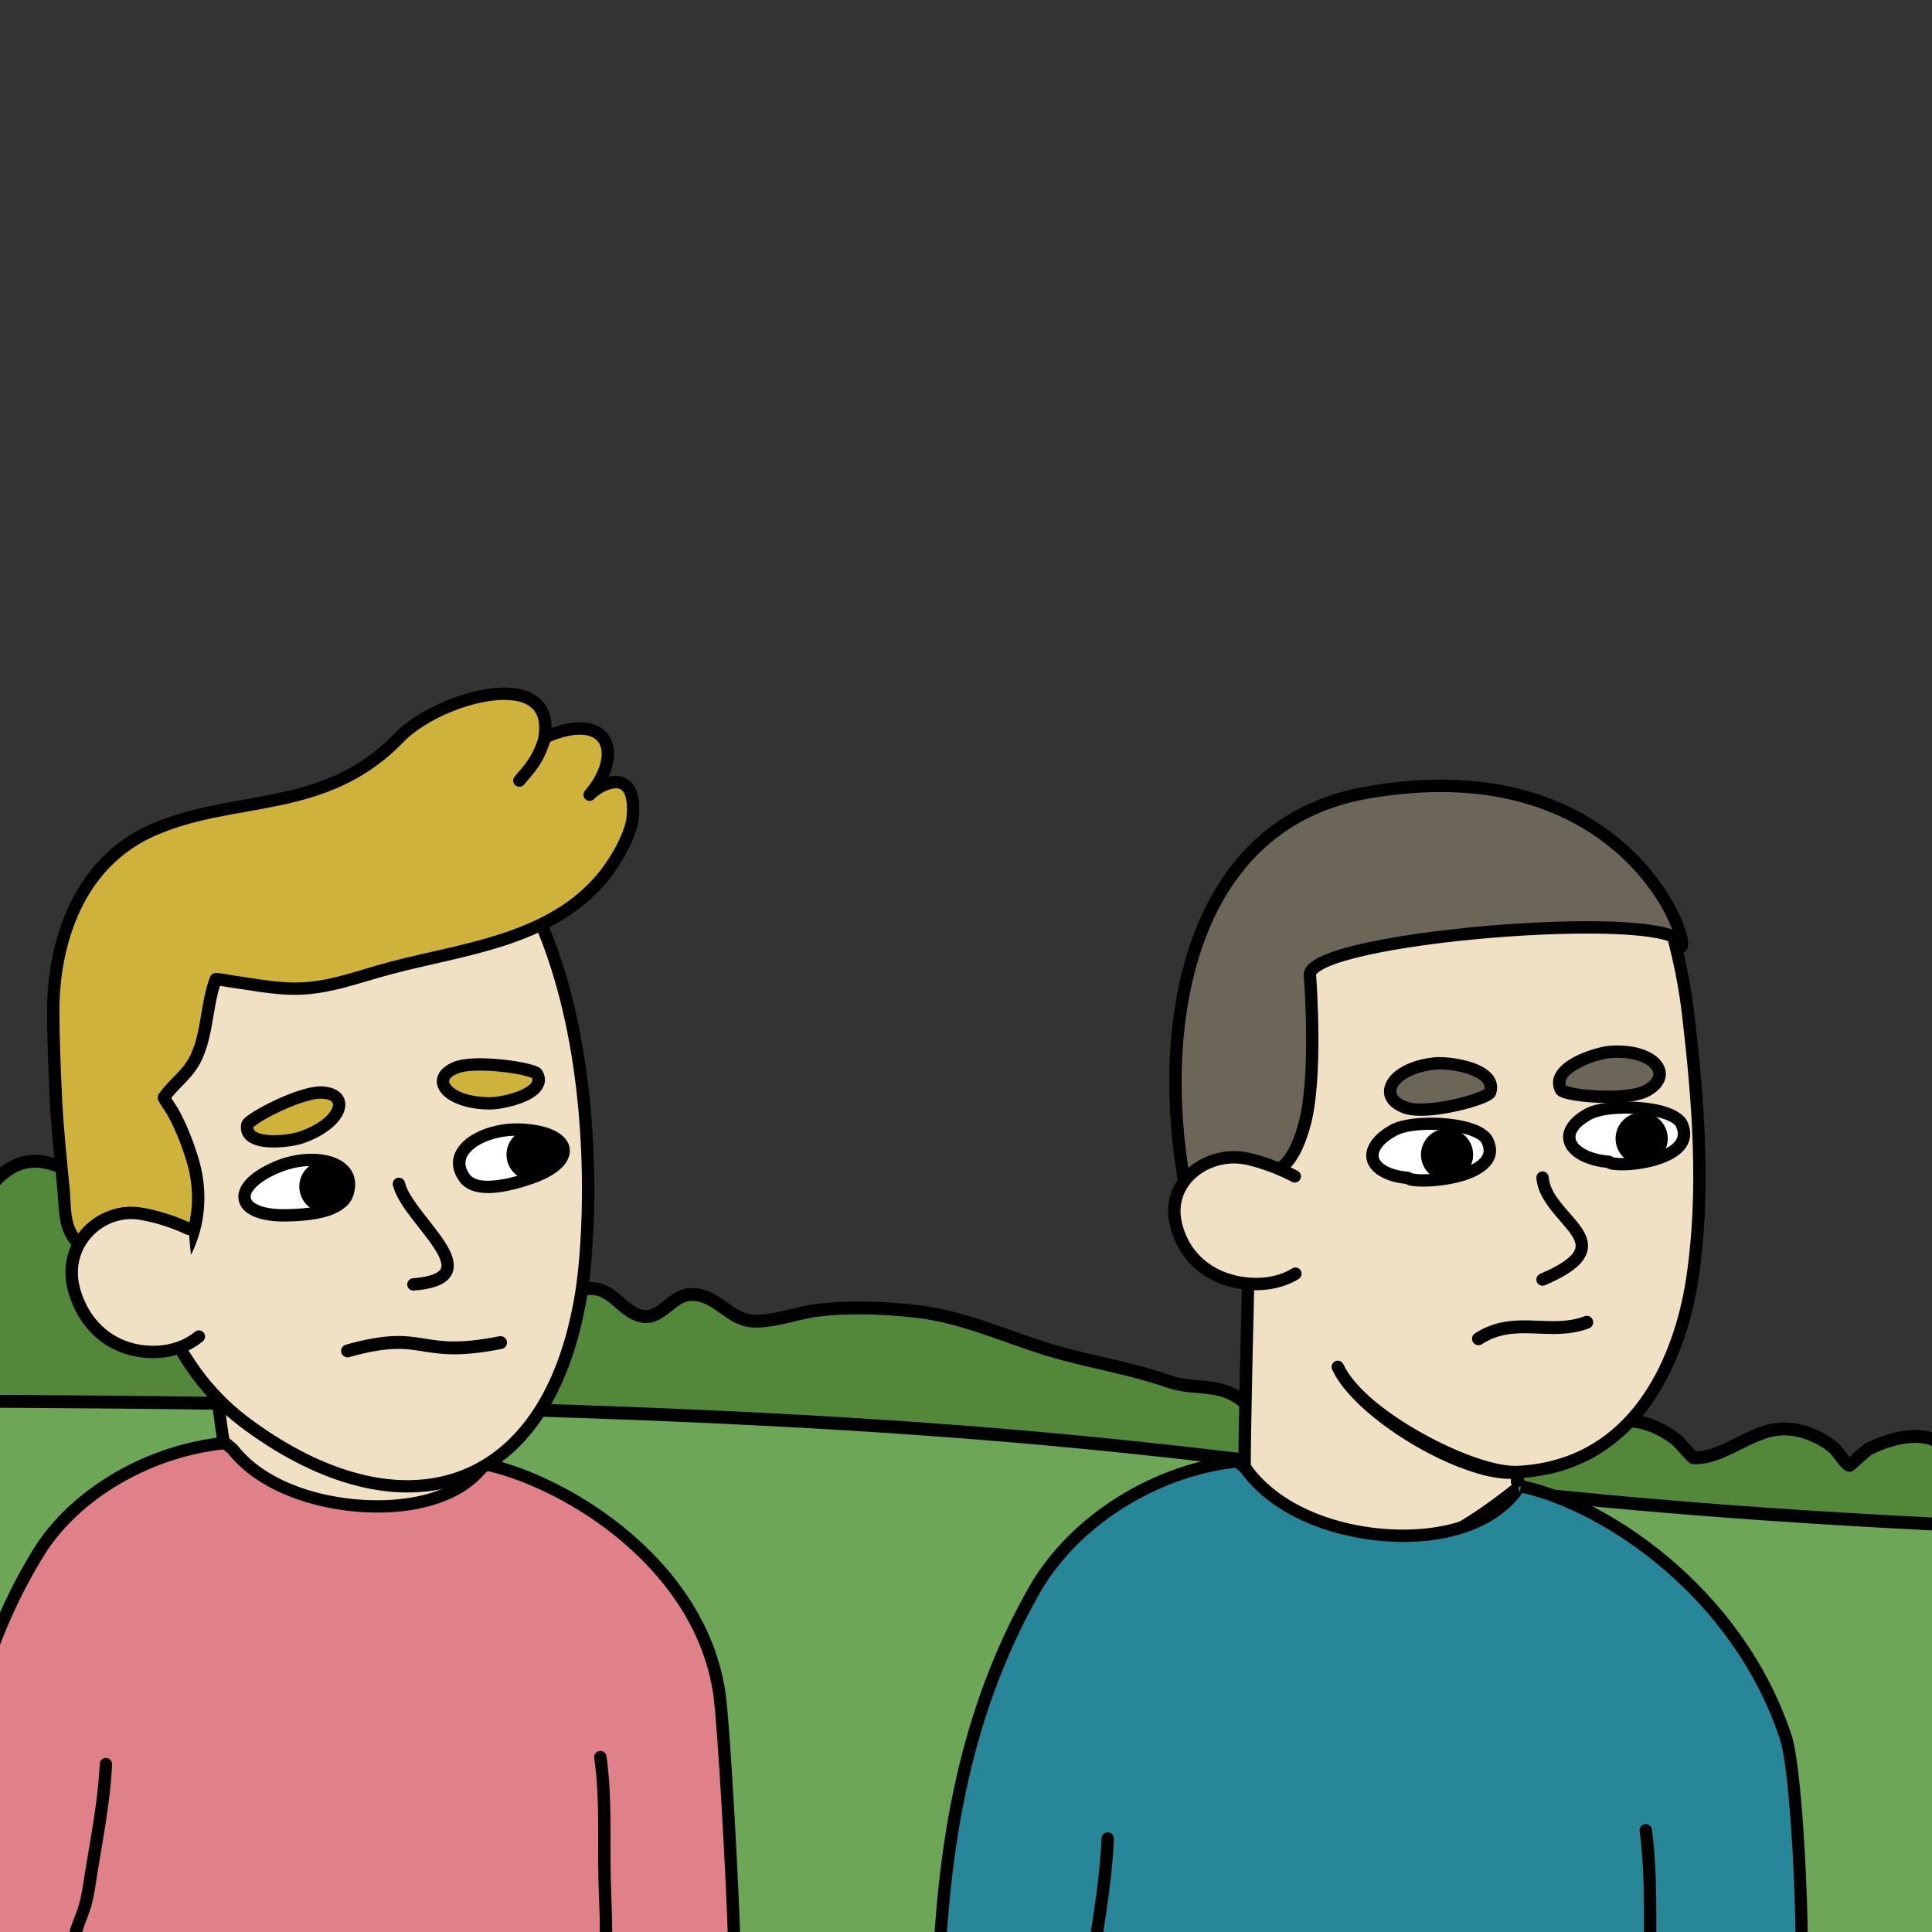 <?xml version="1.0" encoding="UTF-8" standalone="no"?>
<!DOCTYPE svg PUBLIC "-//W3C//DTD SVG 1.1//EN" "http://www.w3.org/Graphics/SVG/1.1/DTD/svg11.dtd">
<svg width="100%" height="100%" viewBox="0 0 300 300" version="1.1" xmlns="http://www.w3.org/2000/svg" xmlns:xlink="http://www.w3.org/1999/xlink" xml:space="preserve" xmlns:serif="http://www.serif.com/" style="fill-rule:evenodd;clip-rule:evenodd;stroke-linecap:round;stroke-linejoin:round;stroke-miterlimit:1.5;">
    <rect x="0" y="0" width="300" height="300" fill="#333333" stroke="none"/>
    <g id="grass_backwards" transform="matrix(-1,0,0,1,300.409,46.052)">
        <g transform="matrix(0.989,-0.15,0.15,0.989,-21.005,35.122)">
            <path d="M-11.518,208.106L303.481,189.214C306.92,186.053 308.506,163.75 308.867,159.695L303.481,149.865C296.796,139.227 286.775,150.249 278.668,151.345C272.815,152.137 267.32,148.488 261.422,148.862C255.135,149.261 250.172,153.529 244.074,154.74C239.432,155.661 235.236,152.593 230.679,152.692C226.423,152.784 222.852,155.812 218.691,156.443C215.201,156.971 212.429,152.077 208.672,151.902C205.376,151.748 203.406,155.223 200.27,154.995C197.488,154.793 196.531,150.98 193.582,150.519C189.673,149.91 187.232,153.531 183.563,153.17C180.368,152.856 177.065,150.926 173.973,150.044C169.185,148.678 163.583,148.065 158.622,147.881C151.458,147.616 144.614,149.629 137.607,150.676C131.147,151.641 124.846,151.526 118.364,152.766C114.439,153.517 111.068,151.852 107.186,153.672C105.416,154.502 103.534,156.595 101.594,156.687C99.036,156.81 96.857,154.894 94.179,155.199C93.035,155.329 91.89,155.648 90.826,156.082C90.296,156.298 89.648,157.346 89.309,156.886C86.154,152.595 82.29,151.06 76.836,152.109C76.012,152.268 73.165,153.828 72.349,153.671C69.27,153.082 67.96,149.683 64.989,148.857C61.536,147.898 58.397,150.145 55.923,152.217C55.319,152.723 53.002,154.573 52.126,153.905C50.606,152.747 50.513,150.089 48.763,148.916C45.95,147.031 41.438,148.501 38.867,150.022C38.562,150.202 36.178,152.291 35.969,152.264C30.889,151.602 27.495,145.976 21.969,145.634C19.552,145.484 16.774,146.186 14.699,147.48C14.145,147.825 12.455,149.75 11.914,149.807C11.78,149.822 9.845,147.226 9.321,146.841C6.763,144.959 1.862,142.69 -1.31,144.227C-4.051,145.555 -4.738,149.234 -5.157,151.86C-6.101,157.782 -6.693,163.392 -5.502,169.322C-5.346,170.098 -11.696,207.213 -11.518,208.106Z" style="fill:rgb(83,135,57);stroke:black;stroke-width:2px;"/>
        </g>
        <g transform="matrix(1,0,0,1,0,1)">
            <path d="M403.872,170.875C67.835,167.585 142.506,185.581 -37.157,191.08L-65.503,330.599L403.872,330.599L403.872,170.875Z" style="fill:rgb(109,166,86);stroke:black;stroke-width:2px;"/>
        </g>
    </g>
    <g id="blue" transform="matrix(-1.175,0,0,1.175,397.793,-37.639)">
        <path d="M119.276,150.233C117.459,154.548 116.036,161.101 115.489,165.744C114.119,177.363 113.16,189.392 114.901,201.017C115.621,205.829 119.397,225.638 137.955,226.563C143.808,226.855 158.704,219.251 161.757,212.668C158.753,219.314 143.823,227.629 137.955,226.563C138.295,229.724 137.804,225.492 137.955,228.671C144.858,234.063 162.263,247.657 174.068,225.803C174.118,219.114 172.76,163.608 171.96,156.936L119.276,150.233Z" style="fill:rgb(240,225,196);"/>
        <path d="M137.141,227.33C118.693,225.877 114.824,206.027 114.092,201.138C112.341,189.441 113.299,177.339 114.677,165.648C115.232,160.938 116.679,154.293 118.523,149.916C118.665,149.578 119.015,149.376 119.379,149.422L172.063,156.125C172.435,156.172 172.727,156.466 172.771,156.839C173.573,163.521 174.935,219.11 174.886,225.809C174.885,225.942 174.851,226.074 174.787,226.191C171.114,232.991 166.889,236.451 162.622,237.856C158.602,239.178 154.519,238.684 150.743,237.342C145.239,235.384 140.401,231.619 137.452,229.316C137.264,229.169 137.15,228.948 137.138,228.71C137.103,227.961 137.118,227.542 137.141,227.33ZM162.499,213.012L162.499,213.012L162.498,213.013C160.634,217.124 154.39,221.896 148.356,224.784C144.806,226.483 141.329,227.515 138.864,227.466C138.888,227.764 138.891,227.887 138.888,227.912C138.868,228.069 138.817,228.183 138.762,228.264C141.633,230.505 146.157,233.976 151.291,235.801C154.731,237.025 158.449,237.508 162.111,236.303C166.035,235.011 169.865,231.79 173.251,225.594C173.274,218.268 172.011,166.515 171.213,157.665C171.213,157.665 119.796,151.123 119.796,151.123L119.796,151.123C118.117,155.367 116.816,161.464 116.3,165.84C114.939,177.387 113.979,189.342 115.709,200.896C116.408,205.564 119.993,224.85 137.996,225.747C140.826,225.888 145.83,224.079 150.509,221.479C155.178,218.885 159.542,215.501 161.016,212.324C161.205,211.916 161.689,211.738 162.098,211.925C162.507,212.113 162.687,212.595 162.502,213.005L162.499,213.012Z"/>
        <g transform="matrix(-0.851,0,0,0.851,338.68,32.046)">
            <path d="M261.29,146.94C262.489,140.777 203.885,145.299 203.57,151.337C203.57,151.337 204.767,166.586 202.841,174.185C202.24,176.553 200.873,180.747 198.299,181.765C195.575,182.841 185.008,188.244 184.836,187.456C179.049,160.977 184.002,128.156 212.202,123.113C251.475,116.09 262.408,145.166 261.29,146.94Z" style="fill:rgb(108,102,88);"/>
            <path d="M260.345,146.77C260.264,147.219 260.511,147.664 260.936,147.833C261.366,148.003 261.856,147.843 262.102,147.452C262.267,147.191 262.404,146.572 262.23,145.663C261.969,144.3 261.095,141.931 259.422,139.184C254.001,130.279 240.128,117.144 212.033,122.168C197.546,124.759 189.013,134.465 184.863,146.943C180.772,159.242 180.968,174.254 183.898,187.661C183.979,188.032 184.366,188.627 185.34,188.465C187.227,188.15 196.166,183.64 198.652,182.657C199.86,182.18 200.868,181.133 201.657,179.838C202.716,178.098 203.392,175.915 203.771,174.421C205.637,167.063 204.628,152.627 204.534,151.352C204.556,151.269 204.639,151.202 204.724,151.117C204.877,150.965 205.077,150.818 205.317,150.67C206.429,149.985 208.276,149.348 210.624,148.749C220.158,146.317 237.679,144.71 249.387,144.991C251.521,145.042 253.461,145.156 255.121,145.34C256.977,145.547 258.472,145.834 259.47,146.233C259.783,146.358 260.039,146.489 260.222,146.64C260.256,146.668 260.286,146.696 260.312,146.725C260.323,146.737 260.337,146.758 260.345,146.77ZM259.84,144.327C257.717,143.599 254.001,143.181 249.433,143.071C235.847,142.745 214.554,144.949 206.465,148.018C205.121,148.528 204.115,149.077 203.508,149.626C202.915,150.16 202.64,150.734 202.612,151.287C202.609,151.329 202.61,151.37 202.613,151.412C202.613,151.412 203.81,166.454 201.91,173.949C201.568,175.297 200.972,177.271 200.017,178.84C199.462,179.752 198.797,180.536 197.946,180.872C195.724,181.75 188.221,185.569 185.597,186.419C182.91,173.56 182.781,159.287 186.685,147.549C190.614,135.737 198.657,126.511 212.371,124.058C239.259,119.25 252.594,131.66 257.782,140.183C258.734,141.747 259.41,143.173 259.84,144.327Z"/>
        </g>
        <g id="ear" transform="matrix(-0.851,0,0,0.851,338.68,32.046)">
            <path d="M201.227,182.666C199.018,181.493 196.483,180.54 194.058,179.964C188.005,178.528 181.22,183.156 182.734,189.94C184.056,195.861 188.991,199.229 194.919,199.386C197.071,199.443 199.481,198.938 201.324,197.778" style="fill:rgb(240,225,196);"/>
            <path d="M201.677,181.818C199.397,180.608 196.782,179.624 194.28,179.03C187.575,177.439 180.12,182.635 181.797,190.149C183.22,196.524 188.511,200.176 194.894,200.345C197.227,200.407 199.837,199.848 201.836,198.59C202.284,198.308 202.419,197.715 202.137,197.266C201.855,196.818 201.261,196.683 200.813,196.965C199.125,198.028 196.915,198.478 194.945,198.426C189.47,198.281 184.892,195.199 183.671,189.73C182.32,183.677 188.435,179.616 193.837,180.898C196.184,181.456 198.638,182.378 200.777,183.514C201.245,183.762 201.826,183.584 202.075,183.116C202.323,182.648 202.145,182.067 201.677,181.818Z"/>
        </g>
        <g id="nose" transform="matrix(1,0,0,1,20.342,6.853)">
            <path d="M114.355,180.802C113.888,186.595 102.911,189.396 114.355,194.276" style="fill:rgb(240,225,196);"/>
            <path d="M115.17,180.868C114.969,183.355 113.026,185.365 111.478,187.173C110.983,187.752 110.537,188.307 110.253,188.861C110.037,189.282 109.916,189.696 110.016,190.122C110.127,190.596 110.485,191.058 111.118,191.565C111.895,192.187 113.048,192.83 114.676,193.524C115.09,193.701 115.284,194.182 115.107,194.597C114.93,195.011 114.449,195.205 114.034,195.028C111.849,194.096 110.442,193.221 109.594,192.4C108.923,191.751 108.568,191.112 108.424,190.494C108.237,189.694 108.394,188.906 108.798,188.116C109.134,187.46 109.65,186.795 110.237,186.11C110.941,185.287 111.752,184.429 112.407,183.491C112.994,182.652 113.459,181.75 113.54,180.736C113.576,180.287 113.971,179.951 114.421,179.987C114.87,180.024 115.206,180.418 115.17,180.868Z"/>
        </g>
        <g id="blue_suspect_face">
            <g transform="matrix(0.963,-0.271,0.271,0.963,-41.776,45.071)">
                <path d="M127.056,166.564C121.551,164.597 118.044,167.232 121.076,170.202C123.267,172.347 131.397,173.795 131.987,173.158C134.222,170.747 128.86,167.209 127.056,166.564Z" style="fill:rgb(108,102,88);"/>
                <path d="M127.331,165.794C128.499,166.212 131.051,167.753 132.384,169.482C133.478,170.902 133.775,172.432 132.587,173.714C132.474,173.835 132.292,173.965 132.016,174.04C131.761,174.109 131.34,174.143 130.798,174.118C129.274,174.047 126.593,173.55 124.301,172.776C122.688,172.232 121.27,171.536 120.504,170.786C118.894,169.209 118.843,167.663 119.625,166.59C120.075,165.973 120.854,165.475 121.917,165.233C123.284,164.921 125.167,165.021 127.331,165.794L127.331,165.794ZM131.501,172.464C131.939,171.848 131.604,171.148 131.089,170.48C129.952,169.006 127.777,167.69 126.781,167.334L126.781,167.334C124.794,166.624 123.099,166.545 121.952,166.917C121.332,167.118 120.885,167.432 120.791,167.897C120.688,168.407 120.999,168.983 121.648,169.618C122.199,170.157 123.179,170.629 124.3,171.043C126.115,171.712 128.299,172.196 129.886,172.395C130.529,172.476 131.253,172.469 131.501,172.464Z"/>
            </g>
            <g transform="matrix(-0.902,-0.431,-0.431,0.902,335.309,77.088)">
                <path d="M127.056,166.564C121.551,164.597 118.044,167.232 121.076,170.202C123.267,172.347 131.397,173.795 131.987,173.158C134.222,170.747 128.86,167.209 127.056,166.564Z" style="fill:rgb(108,102,88);"/>
                <path d="M127.331,165.794C125.167,165.021 123.284,164.921 121.917,165.233C120.854,165.475 120.075,165.973 119.625,166.59C118.843,167.663 118.894,169.209 120.504,170.786C121.27,171.536 122.688,172.232 124.301,172.776C126.593,173.55 129.274,174.047 130.798,174.118C131.34,174.143 131.761,174.109 132.016,174.04C132.292,173.965 132.474,173.835 132.587,173.714C133.775,172.432 133.478,170.902 132.384,169.482C131.051,167.753 128.499,166.212 127.331,165.794L127.331,165.794ZM131.501,172.464C131.253,172.469 130.529,172.476 129.886,172.395C128.299,172.196 126.115,171.712 124.3,171.043C123.179,170.629 122.199,170.157 121.648,169.618C120.999,168.983 120.688,168.407 120.791,167.897C120.885,167.432 121.332,167.118 121.952,166.917C123.099,166.544 124.794,166.624 126.781,167.334C127.777,167.69 129.952,169.006 131.089,170.48C131.604,171.148 131.939,171.848 131.501,172.464Z"/>
            </g>
            <g transform="matrix(-1.257,0.475,-0.475,-1.257,363.515,349.706)">
                <path d="M122.232,176.762C118.491,175.699 116.152,177.494 118.649,180.423C120.16,182.196 126.231,184.114 127.596,182.767C130.56,179.841 122.76,176.256 122.232,176.762Z" style="fill:white;"/>
                <path d="M122.215,176.126C122.308,176.108 122.414,176.101 122.535,176.11C123.086,176.151 124.297,176.586 125.507,177.288C126.63,177.939 127.748,178.815 128.355,179.754C128.71,180.303 128.898,180.878 128.872,181.45C128.844,182.036 128.599,182.632 128.023,183.2C127.523,183.694 126.521,183.907 125.292,183.795C122.795,183.568 119.311,182.137 118.186,180.818C116.97,179.391 116.803,178.154 117.203,177.304C117.465,176.749 117.975,176.314 118.702,176.068C119.577,175.773 120.8,175.754 122.215,176.126ZM122.582,177.26C122.61,177.241 122.633,177.22 122.654,177.201C122.631,177.222 122.607,177.242 122.582,177.26ZM122.454,177.328C122.332,177.376 122.196,177.384 122.066,177.347C121.052,177.059 120.153,176.993 119.451,177.128C118.899,177.234 118.479,177.451 118.304,177.822C118.196,178.052 118.196,178.329 118.288,178.646C118.408,179.061 118.681,179.523 119.112,180.028C120.103,181.191 123.202,182.383 125.402,182.584C125.846,182.624 126.252,182.623 126.592,182.565C126.835,182.523 127.039,182.461 127.168,182.334C127.482,182.024 127.641,181.713 127.656,181.394C127.672,181.061 127.54,180.734 127.333,180.414C126.818,179.617 125.85,178.894 124.897,178.341C124.192,177.932 123.491,177.618 122.963,177.447C122.773,177.386 122.543,177.344 122.454,177.328Z"/>
            </g>
            <g transform="matrix(-0.851,0,0,0.851,341.491,34.026)">
                <path d="M249.871,202.997C244.109,205.176 238.679,201.896 233.052,205.558" style="fill:none;stroke:black;stroke-width:2px;"/>
            </g>
            <g transform="matrix(1.323,0,0,1.323,-27.842,-58.692)">
                <circle cx="112.954" cy="182.309" r="2.606"/>
            </g>
            <g transform="matrix(-1.257,0.475,-0.475,-1.257,389.234,351.829)">
                <path d="M121.64,176.538C117.898,175.475 116.152,177.494 118.649,180.423C120.16,182.196 126.184,184.064 127.596,182.767C130.832,179.795 122.167,176.032 121.64,176.538Z" style="fill:white;"/>
                <path d="M121.641,175.908C121.773,175.884 121.93,175.88 122.113,175.907C122.943,176.034 124.82,176.785 126.372,177.846C128.56,179.341 129.944,181.436 128.007,183.215C127.494,183.687 126.491,183.886 125.27,183.773C122.771,183.544 119.311,182.137 118.186,180.818C116.67,179.039 116.611,177.499 117.33,176.603C118.006,175.76 119.535,175.351 121.642,175.908L121.641,175.908ZM121.857,177.106C121.736,177.152 121.602,177.159 121.473,177.123C120.633,176.884 119.906,176.811 119.322,176.888C118.855,176.949 118.492,177.1 118.279,177.364C118.089,177.602 118.048,177.924 118.131,178.3C118.243,178.809 118.568,179.39 119.112,180.028C119.96,181.023 122.344,182.015 124.389,182.416C125.188,182.572 125.935,182.638 126.518,182.557C126.799,182.518 127.035,182.456 127.184,182.319C127.523,182.007 127.696,181.695 127.708,181.37C127.721,181.029 127.569,180.694 127.338,180.365C126.955,179.819 126.352,179.306 125.685,178.85C124.588,178.1 123.314,177.514 122.458,177.243C122.227,177.171 121.953,177.122 121.857,177.106Z"/>
            </g>
            <g transform="matrix(1.323,0,0,1.323,-2.123,-56.569)">
                <circle cx="112.954" cy="182.309" r="2.606"/>
            </g>
        </g>
        <g id="body">
            <path d="M121.053,273.913C120.21,280.372 120.583,286.482 120.436,292.963C120.336,297.404 120.153,299.315 120.28,303.755M192.154,275.003C192.422,281.213 193.661,287.506 194.525,293.641C195.307,299.192 196.052,298.245 197.086,303.755M174.993,225.15C185.728,226.244 196.617,232.915 201.9,242.247C211.639,259.447 214.239,277.946 214.668,297.485C214.802,303.556 213.91,297.73 214.668,303.755C214.668,303.755 211.621,314.592 100.878,300.4C99.755,292.906 100.915,266.554 102.554,261.605C109.018,242.092 126.87,230.634 137.67,228.419L137.895,228.673C140.748,232.806 145.829,234.489 150.596,234.889C158.603,235.561 168.993,232.972 173.938,226.099L174.993,225.15Z" style="fill:rgb(39,134,152);"/>
            <path d="M215.19,301.032C215.218,301.369 215.296,302.199 215.479,303.653C215.493,303.761 215.485,303.871 215.455,303.976C215.455,303.976 215.367,304.676 213.852,305.489C212.729,306.091 210.615,306.86 206.631,307.469C196.348,309.041 173.185,309.619 121.095,303.678L121.097,303.732C121.11,304.182 120.754,304.559 120.303,304.572C119.852,304.585 119.476,304.229 119.463,303.778L119.455,303.49C113.59,302.814 107.373,302.057 100.774,301.211C100.411,301.165 100.123,300.883 100.069,300.522C98.935,292.953 100.123,266.345 101.778,261.348C108.351,241.505 126.522,229.871 137.506,227.618L137.67,229.236C137.67,229.236 138.283,227.878 138.283,227.878C138.283,227.878 138.305,227.903 138.507,228.131C138.528,228.156 138.549,228.181 138.567,228.208C141.28,232.138 146.132,233.694 150.664,234.074C158.413,234.725 168.489,232.273 173.274,225.621C173.309,225.574 173.348,225.53 173.391,225.491L174.447,224.542C174.618,224.388 174.846,224.314 175.076,224.337C186.063,225.456 197.203,232.293 202.611,241.844C212.418,259.165 215.053,277.79 215.485,297.467C215.528,299.413 215.458,300.214 215.381,300.557C215.329,300.788 215.258,300.933 215.19,301.032ZM137.354,229.324C140.37,233.526 145.599,235.289 150.527,235.703C158.765,236.395 169.425,233.689 174.549,226.648L175.268,226.002L175.269,226.002C185.634,227.18 196.089,233.642 201.189,242.649C210.859,259.728 213.425,278.101 213.851,297.503C213.885,299.026 213.822,299.844 213.796,300.109L213.792,300.113C213.703,300.211 213.586,300.355 213.551,300.678C213.527,300.904 213.57,301.547 213.818,303.535C213.667,303.673 213.336,303.936 212.762,304.208C211.649,304.735 209.718,305.344 206.384,305.853C196.135,307.42 173.036,307.969 121.061,302.029C121.019,298.734 121.167,296.794 121.253,292.982C121.4,286.53 121.024,280.448 121.863,274.019C121.922,273.572 121.606,273.161 121.159,273.103C120.711,273.044 120.301,273.36 120.242,273.807C119.395,280.296 119.767,286.434 119.619,292.945C119.534,296.701 119.391,298.654 119.424,301.841C113.82,301.194 107.887,300.472 101.604,299.669C100.633,291.527 101.749,266.636 103.33,261.862C109.59,242.965 126.697,231.735 137.354,229.324ZM192.971,274.968C193.237,281.152 194.474,287.418 195.334,293.527C196.113,299.058 196.859,298.114 197.89,303.604C197.973,304.047 197.68,304.475 197.237,304.558C196.794,304.641 196.366,304.349 196.283,303.906C195.245,298.376 194.5,299.326 193.716,293.755C192.848,287.594 191.606,281.275 191.338,275.038C191.318,274.587 191.668,274.206 192.119,274.186C192.57,274.167 192.951,274.517 192.971,274.968Z"/>
        </g>
    </g>
    <g id="pink" transform="matrix(-1.133,0,0,1,232.382,0.925)">
        <g transform="matrix(0.66,0,0,0.922,50.817,42.447)">
            <path d="M150.012,134.546C129.953,150.758 131.299,193.638 132.979,205.274C137.133,234.046 155.171,239.218 173.576,223.608C181.331,217.031 189.216,204.431 190.271,165.762L150.012,134.546Z" style="fill:rgb(240,225,196);"/>
            <path d="M149.107,133.808C149.6,133.409 150.394,133.403 150.898,133.793L191.157,165.009C191.417,165.211 191.561,165.493 191.553,165.786C190.485,204.939 182.355,217.669 174.503,224.329C164.795,232.562 155.098,235.118 147.366,232.018C139.784,228.979 133.853,220.275 131.705,205.395C130.689,198.363 129.793,180.001 133.605,162.909C136.178,151.37 140.923,140.422 149.107,133.808ZM150.049,136.015C142.724,142.43 138.509,152.609 136.129,163.28C132.373,180.125 133.252,198.222 134.253,205.153C136.259,219.045 141.423,227.312 148.501,230.15C155.429,232.927 163.952,230.265 172.65,222.888C180.277,216.419 187.886,204.023 188.976,166.199C188.976,166.198 150.049,136.015 150.049,136.015L150.049,136.015Z"/>
        </g>
        <g transform="matrix(0.953,0,0,1,7.463,-2)">
            <path d="M121.053,273.913C120.21,280.372 120.583,286.482 120.436,292.963C120.336,297.404 120.153,299.315 120.28,303.755M192.154,275.003C192.422,281.213 193.661,287.506 194.525,293.641C195.307,299.192 196.052,298.245 197.086,303.755M174.993,225.15C185.728,226.244 196.617,232.915 201.9,242.247C211.639,259.447 214.239,277.946 214.668,297.485C214.802,303.556 213.91,297.73 214.668,303.755C214.668,303.755 212.556,316.514 101.813,302.322C101.988,294.822 103.263,268.994 103.934,264.056C106.705,243.671 126.229,231.014 137.67,228.419L137.895,228.673C140.748,232.806 145.829,234.489 150.596,234.889C158.603,235.561 168.993,232.972 173.938,226.099L174.993,225.15Z" style="fill:rgb(224,129,138);"/>
            <path d="M215.265,301.089C215.296,301.442 215.376,302.248 215.549,303.626C215.562,303.725 215.56,303.825 215.544,303.924C215.544,303.924 215.519,304.76 214.041,305.778C212.971,306.514 210.927,307.474 207.004,308.281C195.735,310.599 168.325,311.812 101.708,303.276C101.252,303.217 100.912,302.794 100.924,302.298C101.1,294.776 102.382,268.869 103.055,263.917C105.885,243.093 125.799,230.131 137.488,227.48L137.67,229.379C137.67,229.379 138.314,227.756 138.314,227.756C138.314,227.756 138.336,227.782 138.538,228.01C138.563,228.038 138.586,228.068 138.607,228.099C141.311,232.015 146.149,233.553 150.665,233.932C158.4,234.581 168.459,232.149 173.236,225.51C173.275,225.455 173.32,225.405 173.369,225.361L174.424,224.412C174.606,224.249 174.841,224.17 175.076,224.194C186.085,225.316 197.241,232.177 202.659,241.746C212.482,259.096 215.124,277.752 215.557,297.462C215.601,299.441 215.526,300.256 215.448,300.604C215.397,300.829 215.331,300.981 215.265,301.089ZM137.346,229.479C140.377,233.663 145.6,235.432 150.527,235.846C158.774,236.538 169.444,233.816 174.58,226.771L175.275,226.145L175.276,226.145C185.618,227.323 196.053,233.76 201.141,242.747C210.795,259.797 213.354,278.139 213.779,297.508C213.809,298.837 213.753,299.73 213.729,300.035C213.706,300.06 213.686,300.085 213.669,300.111C213.597,300.218 213.511,300.371 213.48,300.654C213.456,300.884 213.496,301.54 213.748,303.565C213.623,303.715 213.329,304.022 212.792,304.348C211.743,304.984 209.898,305.731 206.671,306.395C196.614,308.464 173.637,309.611 121.168,303.694C121.043,299.298 121.225,297.395 121.325,292.987C121.471,286.543 121.095,280.468 121.933,274.047C122.002,273.523 121.663,273.037 121.177,272.963C120.691,272.889 120.241,273.255 120.172,273.779C119.324,280.275 119.695,286.421 119.547,292.94C119.448,297.304 119.272,299.236 119.383,303.491C114.124,302.89 108.578,302.219 102.725,301.472C102.967,293.047 104.169,268.941 104.814,264.195C107.484,244.547 126.091,232.268 137.346,229.479ZM193.042,274.958C193.308,281.136 194.545,287.395 195.404,293.496C196.182,299.023 196.928,298.079 197.958,303.564C198.055,304.083 197.744,304.591 197.263,304.696C196.782,304.801 196.312,304.465 196.215,303.945C195.176,298.411 194.431,299.361 193.646,293.785C192.778,287.618 191.535,281.291 191.266,275.047C191.243,274.518 191.623,274.069 192.113,274.044C192.603,274.019 193.02,274.429 193.042,274.958ZM213.924,299.862C214,299.804 214.061,299.766 214.061,299.766C214.061,299.766 213.988,299.809 213.924,299.862Z"/>
        </g>
        <g transform="matrix(1.123,0,0,1.1,-23.859,-25.611)">
            <path d="M150.012,134.546C129.953,150.758 131.299,193.638 132.979,205.274C137.133,234.046 155.171,239.218 173.576,223.608C181.331,217.031 189.216,204.431 190.271,165.762L150.012,134.546Z" style="fill:rgb(240,225,196);"/>
            <path d="M149.58,133.831C149.835,133.624 150.173,133.621 150.432,133.821L190.691,165.037C190.907,165.205 191.033,165.489 191.025,165.79C189.957,204.937 181.874,217.654 174.023,224.312C164.577,232.323 155.209,234.925 147.686,231.909C140.148,228.887 134.371,220.214 132.234,205.418C131.218,198.376 130.32,179.99 134.136,162.877C136.704,151.36 141.411,140.432 149.58,133.831ZM150.025,135.607C142.405,142.008 138.03,152.403 135.598,163.313C131.846,180.136 132.724,198.209 133.723,205.13C135.741,219.106 141.06,227.405 148.181,230.259C155.317,233.12 164.17,230.503 173.13,222.904C180.757,216.436 188.41,204.031 189.503,166.218C189.503,166.218 150.025,135.607 150.025,135.607L150.025,135.607Z"/>
        </g>
        <g transform="matrix(-0.882,0,0,1,194.466,0.075)">
            <path d="M11.57,199.456C17.979,194.892 20.086,186.592 17.908,179.287C17.122,176.652 16.104,174.01 14.763,171.603C14.684,171.462 13.355,169.508 13.4,169.442C14.989,167.114 17.223,165.863 18.499,163.032C20.241,159.166 20.023,154.809 21.476,151.053C21.527,150.921 23.993,151.414 24.244,151.447C26.123,151.692 27.983,152.048 29.867,152.26C30.55,152.337 31.234,152.402 31.918,152.455C38.172,152.938 42.973,150.785 48.914,149.24C59.89,146.385 72.691,145.057 80.832,136.124C83.836,132.826 86.019,128.309 86.244,126.024C87.024,118.107 81.635,120.324 79.559,122.406C84.887,116.262 82.775,109.042 72.556,113.507C74.384,102.014 55.998,107.286 49.997,113.507C38.328,125.602 24.293,122.266 11.57,127.941C-2.054,134.018 -3.794,149.512 -3.785,155.634C-3.778,160.266 -3.6,164.852 -3.377,169.479C-3.143,174.338 -2.625,179.076 -2.169,183.901C-1.96,186.116 -2.108,188.704 -0.938,190.689C0.521,193.163 3.005,194.554 5.283,196.159C6.465,196.992 8.111,198.54 9.549,199.013" style="fill:rgb(207,178,59);"/>
            <path d="M14.549,169.495C15.234,168.606 16.013,167.871 16.761,167.09C17.749,166.057 18.687,164.952 19.374,163.427C20.279,161.418 20.684,159.284 21.042,157.161C21.335,155.428 21.595,153.703 22.129,152.078C22.825,152.192 23.973,152.379 24.12,152.399C26.004,152.645 27.87,153.001 29.76,153.214C30.453,153.292 31.148,153.359 31.845,153.412C38.212,153.903 43.106,151.742 49.155,150.169C54.661,148.737 60.624,147.686 66.231,145.875C71.98,144.018 77.355,141.364 81.541,136.77C84.704,133.299 86.962,128.524 87.199,126.118C87.57,122.354 86.543,120.581 85.289,119.89C84.477,119.443 83.498,119.389 82.504,119.63C82.905,118.744 83.162,117.878 83.278,117.066C83.472,115.704 83.274,114.479 82.723,113.506C82.016,112.254 80.728,111.374 78.8,111.194C77.439,111.067 75.72,111.301 73.643,112.042C73.653,110.207 73.1,108.838 72.196,107.849C71.055,106.6 69.3,105.934 67.197,105.793C61.48,105.41 53.065,108.944 49.306,112.84C43.627,118.727 37.363,120.842 30.98,122.192C24.357,123.593 17.604,124.198 11.179,127.064C-2.894,133.341 -4.754,149.312 -4.745,155.635C-4.738,160.283 -4.559,164.883 -4.336,169.525C-4.102,174.399 -3.582,179.151 -3.125,183.992C-2.903,186.339 -3.005,189.072 -1.765,191.176C-0.235,193.771 2.341,195.26 4.73,196.944C5.977,197.822 7.733,199.426 9.249,199.925C9.753,200.09 10.296,199.816 10.461,199.312C10.627,198.809 10.352,198.266 9.849,198.101C8.49,197.654 6.953,196.161 5.836,195.374C3.668,193.847 1.277,192.556 -0.111,190.201C-1.211,188.335 -1.017,185.893 -1.213,183.811C-1.668,179 -2.185,174.277 -2.418,169.433C-2.64,164.821 -2.818,160.25 -2.825,155.632C-2.833,149.712 -1.214,134.694 11.961,128.818C18.259,126.008 24.885,125.444 31.377,124.071C38.11,122.647 44.698,120.382 50.688,114.173C54.131,110.605 61.833,107.358 67.069,107.708C68.617,107.812 69.939,108.225 70.779,109.144C71.609,110.052 71.914,111.43 71.608,113.356C71.553,113.703 71.691,114.052 71.969,114.266C72.246,114.481 72.619,114.527 72.94,114.387C75.301,113.355 77.187,112.972 78.621,113.106C79.797,113.216 80.62,113.687 81.052,114.451C81.413,115.09 81.505,115.901 81.377,116.795C81.157,118.338 80.291,120.097 78.833,121.777C78.495,122.168 78.526,122.757 78.905,123.109C79.284,123.461 79.873,123.45 80.238,123.084C80.881,122.44 81.89,121.775 82.89,121.513C83.414,121.375 83.935,121.337 84.363,121.572C84.707,121.762 84.959,122.131 85.13,122.689C85.364,123.455 85.428,124.511 85.289,125.93C85.075,128.095 82.969,132.353 80.122,135.477C76.168,139.817 71.072,142.294 65.641,144.048C60.069,145.848 54.143,146.888 48.672,148.311C42.839,149.827 38.132,151.972 31.992,151.498C31.319,151.446 30.646,151.381 29.975,151.306C28.096,151.094 26.242,150.74 24.369,150.495C24.129,150.463 21.987,150.054 21.522,150.072C20.878,150.096 20.648,150.532 20.58,150.707C19.831,152.644 19.505,154.735 19.149,156.842C18.818,158.803 18.46,160.781 17.624,162.638C17.036,163.943 16.219,164.879 15.374,165.762C14.421,166.757 13.433,167.691 12.607,168.901C12.546,168.99 12.291,169.392 12.567,169.944C12.753,170.316 13.852,171.941 13.924,172.07C15.231,174.417 16.222,176.993 16.988,179.562C19.051,186.48 17.084,194.351 11.013,198.674C10.581,198.982 10.481,199.582 10.788,200.013C11.095,200.445 11.695,200.546 12.127,200.238C18.875,195.433 21.121,186.703 18.828,179.013C18.022,176.311 16.976,173.604 15.602,171.136C15.553,171.048 14.92,170.067 14.549,169.495Z"/>
        </g>
        <g transform="matrix(1,0,0,1.979,-118.481,-136.354)">
            <path d="M249.688,126.158C250.707,127.94 251.588,128.358 253.053,129.371C253.352,129.577 253.302,129.883 252.942,130.054C252.582,130.225 252.047,130.196 251.749,129.99C250.142,128.879 249.196,128.415 248.078,126.461C247.933,126.206 248.175,125.932 248.619,125.849C249.063,125.765 249.542,125.904 249.688,126.158Z"/>
        </g>
        <g id="ear1" serif:id="ear" transform="matrix(-0.879,-0.091,-0.089,1.108,372.413,5.795)">
            <path d="M201.227,182.666C199.018,181.493 196.483,180.54 194.058,179.964C188.005,178.528 181.22,183.156 182.734,189.94C184.056,195.861 188.991,199.229 194.919,199.386C197.071,199.443 199.481,198.938 201.324,197.778" style="fill:rgb(240,225,196);"/>
            <path d="M201.715,181.923C199.431,180.71 196.811,179.725 194.303,179.13C187.628,177.546 180.123,182.629 181.793,190.109C183.213,196.471 188.522,200.08 194.891,200.248C197.238,200.311 199.864,199.75 201.875,198.485C202.309,198.211 202.415,197.673 202.111,197.283C201.807,196.893 201.208,196.798 200.774,197.071C199.098,198.126 196.904,198.575 194.947,198.523C189.459,198.378 184.899,195.252 183.675,189.77C182.317,183.683 188.382,179.51 193.813,180.799C196.156,181.355 198.604,182.276 200.739,183.409C201.195,183.651 201.784,183.515 202.053,183.105C202.323,182.695 202.171,182.165 201.715,181.923Z"/>
        </g>
        <g transform="matrix(0.992,0.126,-0.126,0.992,59.487,-8.609)">
            <path d="M114.355,178.53C113.888,184.323 103.226,194.677 114.355,194.276" style="fill:rgb(240,225,196);"/>
            <path d="M115.2,178.647C115.099,179.907 114.572,181.374 113.861,182.897C112.888,184.985 111.574,187.205 110.779,189.149C110.483,189.874 110.261,190.553 110.181,191.165C110.124,191.601 110.133,191.991 110.309,192.309C110.494,192.642 110.844,192.863 111.356,193.033C112.064,193.268 113.027,193.364 114.301,193.318C114.769,193.301 115.173,193.717 115.202,194.245C115.232,194.774 114.876,195.217 114.409,195.234C112.575,195.3 111.282,195.075 110.406,194.666C109.673,194.323 109.187,193.845 108.879,193.29C108.565,192.725 108.429,192.066 108.458,191.328C108.493,190.439 108.782,189.407 109.233,188.302C110.038,186.331 111.367,184.079 112.353,181.964C112.949,180.686 113.424,179.471 113.509,178.414C113.552,177.889 113.965,177.515 114.432,177.579C114.898,177.643 115.243,178.122 115.2,178.647Z"/>
        </g>
        <g id="pink_puzzled_face">
            <g transform="matrix(0.802,0.677,0.527,-0.802,-25.899,223.259)">
                <path d="M127.056,166.564C121.551,164.597 118.044,167.232 121.076,170.202C123.267,172.347 131.397,173.795 131.987,173.158C134.222,170.747 128.86,167.209 127.056,166.564Z" style="fill:rgb(207,178,59);"/>
                <path d="M127.311,165.649C124.909,164.79 122.854,164.766 121.466,165.217C120.143,165.646 119.365,166.528 119.164,167.52C118.968,168.491 119.288,169.72 120.522,170.928C121.288,171.678 122.708,172.377 124.32,172.922C126.607,173.694 129.281,174.19 130.802,174.261C131.334,174.285 131.748,174.252 131.999,174.184C132.275,174.11 132.459,173.975 132.571,173.854C133.118,173.264 133.347,172.62 133.369,171.967C133.397,171.115 133.031,170.201 132.374,169.35C131.038,167.616 128.482,166.067 127.311,165.649ZM131.516,172.319C131.264,172.325 130.53,172.334 129.877,172.252C128.287,172.052 126.098,171.568 124.28,170.897C123.159,170.483 122.181,170.015 121.63,169.475C121.042,168.899 120.722,168.412 120.816,167.949C120.865,167.705 121.049,167.521 121.291,167.361C122.347,166.663 124.351,166.604 126.801,167.48C127.636,167.778 129.29,168.752 130.481,169.923C130.913,170.349 131.284,170.796 131.506,171.254C131.682,171.617 131.732,171.986 131.516,172.319Z"/>
            </g>
            <g transform="matrix(-0.882,0,0,1,205.055,-0.925)">
                <path d="M53.949,209.769C66.325,206.295 64.539,211.101 77.727,208.476" style="fill:none;stroke:black;stroke-width:2px;"/>
            </g>
            <g transform="matrix(-0.953,0.344,-0.268,-0.953,303.693,285.434)">
                <path d="M127.056,166.564C121.551,164.597 118.044,167.232 121.076,170.202C123.267,172.347 131.397,173.795 131.987,173.158C134.222,170.747 128.86,167.209 127.056,166.564Z" style="fill:rgb(207,178,59);"/>
                <path d="M127.311,165.649C128.482,166.067 131.038,167.616 132.374,169.35C133.031,170.201 133.397,171.115 133.369,171.967C133.347,172.62 133.118,173.264 132.571,173.854C132.459,173.975 132.275,174.11 131.999,174.184C131.748,174.252 131.334,174.285 130.802,174.261C129.281,174.19 126.607,173.694 124.32,172.922C122.708,172.377 121.288,171.678 120.522,170.928C119.288,169.72 118.968,168.491 119.164,167.52C119.365,166.528 120.143,165.646 121.466,165.217C122.854,164.766 124.909,164.79 127.311,165.649L127.311,165.649ZM131.516,172.319C131.872,171.786 131.544,171.19 131.098,170.613C129.965,169.143 127.795,167.835 126.801,167.48C124.351,166.604 122.347,166.663 121.291,167.361C121.049,167.521 120.865,167.705 120.816,167.949C120.722,168.412 121.042,168.899 121.63,169.475C122.181,170.015 123.159,170.483 124.28,170.897C126.098,171.568 128.287,172.052 129.877,172.252C130.53,172.334 131.266,172.325 131.516,172.319Z"/>
            </g>
            <g transform="matrix(0.996,-0.089,0.089,0.996,-1.92,12.833)">
                <path d="M120.491,173.075C113.511,172.915 112.466,177.349 118.649,180.423C120.648,181.417 125.774,183.777 127.731,181.238C130.795,177.263 125.889,173.198 120.491,173.075Z" style="fill:white;"/>
                <path d="M120.527,172.116C124.061,172.197 127.373,173.893 128.758,176.12C129.824,177.834 129.909,179.856 128.365,181.859C127.412,183.096 125.863,183.473 124.165,183.289C121.98,183.052 119.546,181.926 118.293,181.302C116.247,180.285 114.94,179.101 114.291,177.991C113.741,177.051 113.615,176.125 113.817,175.299C114.015,174.49 114.543,173.739 115.45,173.173C116.534,172.496 118.236,172.063 120.527,172.116L120.527,172.116ZM120.455,174.034C118.853,173.997 117.589,174.208 116.687,174.613C116.023,174.912 115.573,175.275 115.451,175.773C115.334,176.251 115.557,176.762 115.987,177.31C116.591,178.081 117.596,178.843 119.004,179.543C120.15,180.113 122.367,181.163 124.364,181.379C125.455,181.498 126.485,181.412 127.097,180.617C127.559,180.018 127.799,179.426 127.826,178.847C127.866,177.956 127.415,177.142 126.713,176.435C125.316,175.029 122.938,174.091 120.455,174.034Z"/>
            </g>
            <g transform="matrix(-0.913,-0.461,-0.377,0.905,342.409,79.21)">
                <path d="M120.491,173.075C113.511,172.915 112.466,177.349 118.649,180.423C120.648,181.417 125.774,183.777 127.731,181.238C130.795,177.263 125.889,173.198 120.491,173.075Z" style="fill:white;"/>
                <path d="M120.527,172.116C118.236,172.063 116.534,172.496 115.45,173.173C114.543,173.739 114.015,174.49 113.817,175.299C113.615,176.125 113.741,177.051 114.291,177.991C114.94,179.101 116.247,180.285 118.293,181.302C119.546,181.926 121.98,183.052 124.165,183.289C125.863,183.473 127.412,183.096 128.365,181.859C129.909,179.856 129.824,177.834 128.758,176.12C127.373,173.893 124.061,172.197 120.527,172.116L120.527,172.116ZM120.455,174.034C122.938,174.091 125.316,175.029 126.713,176.435C127.415,177.142 127.866,177.956 127.826,178.847C127.799,179.426 127.559,180.018 127.097,180.617C126.485,181.412 125.455,181.498 124.364,181.379C122.367,181.163 120.15,180.113 119.004,179.543C117.596,178.843 116.591,178.081 115.987,177.31C115.557,176.762 115.334,176.251 115.451,175.773C115.573,175.275 116.023,174.912 116.687,174.613C117.589,174.208 118.853,173.997 120.455,174.034L120.455,174.034Z"/>
            </g>
            <g transform="matrix(1.371,0,0,1.554,-22.747,-104.949)">
                <circle cx="112.954" cy="182.309" r="2.606"/>
            </g>
            <g transform="matrix(1.371,0,0,1.554,5.65,-99.981)">
                <circle cx="112.954" cy="182.309" r="2.606"/>
            </g>
        </g>
    </g>
</svg>
